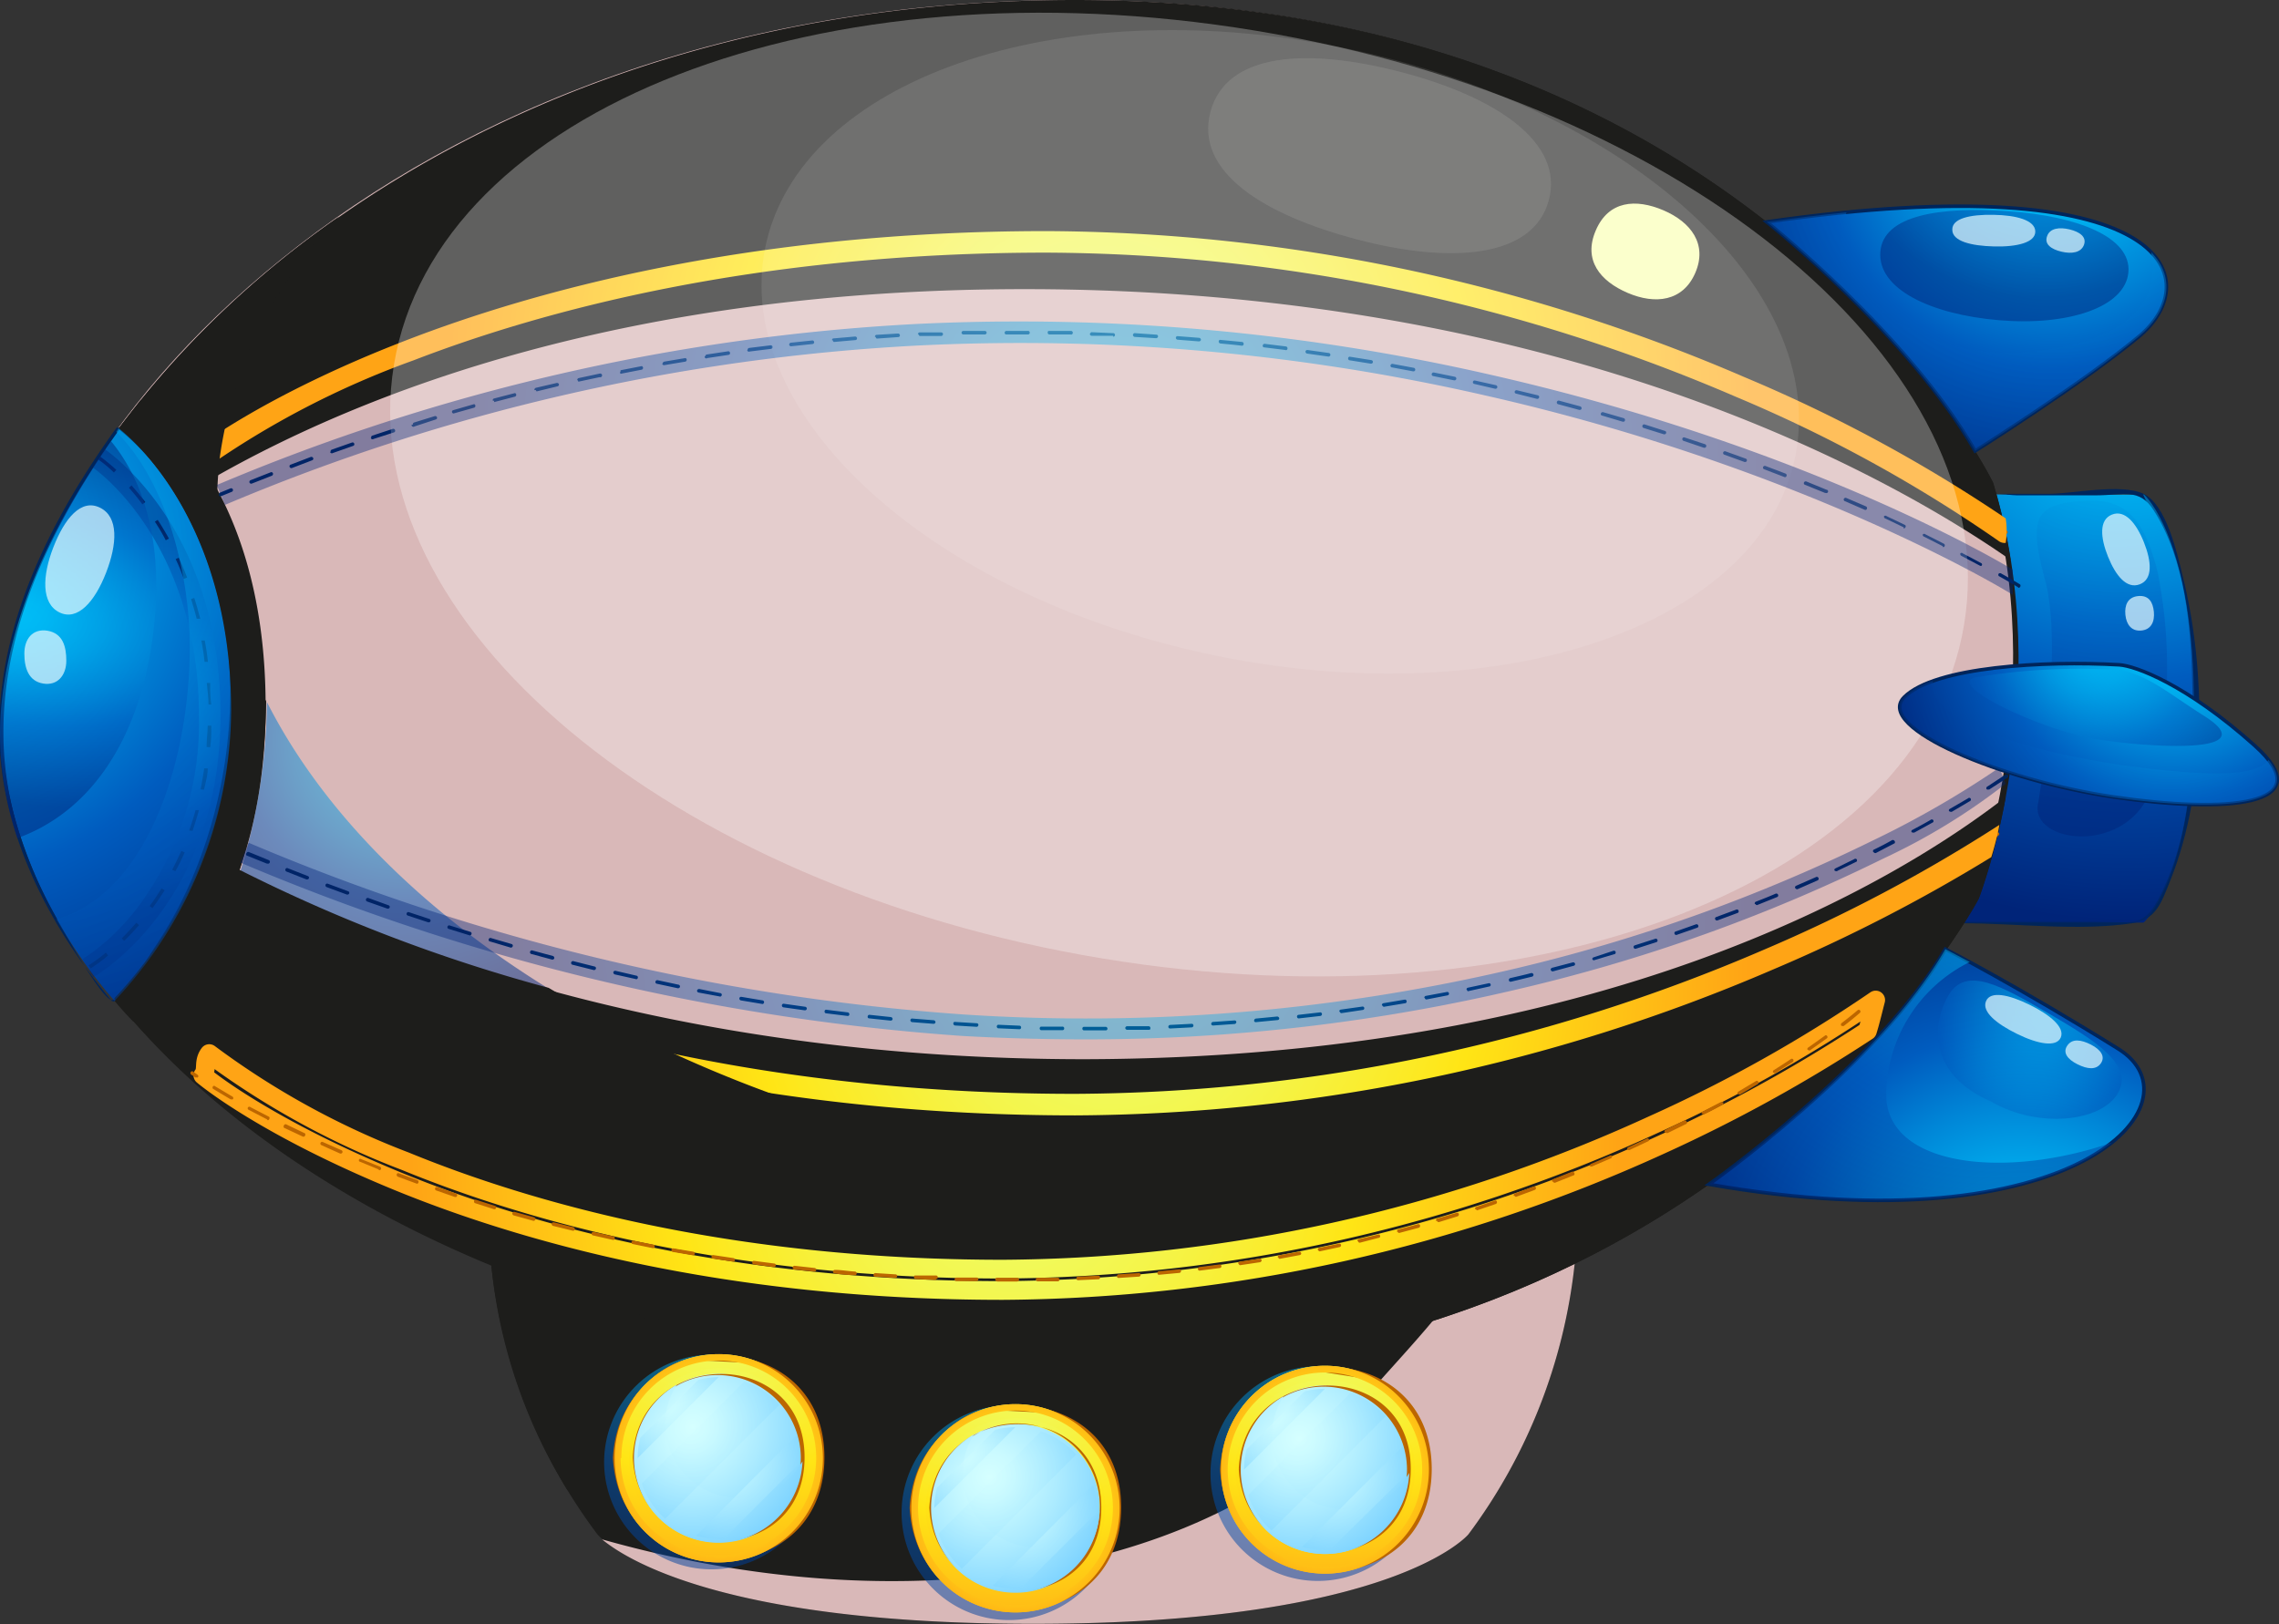 <svg xmlns="http://www.w3.org/2000/svg" xmlns:xlink="http://www.w3.org/1999/xlink" viewBox="0 0 121.66 86.72"><rect x="0" y="0" width="121.66" height="86.72" fill="#333333" stroke="none"/><defs><style>.cls-1{isolation:isolate;}.cls-2{fill:url(#radial-gradient);}.cls-3{fill:#00255b;}.cls-17,.cls-4,.cls-5,.cls-50,.cls-52,.cls-53,.cls-55,.cls-56,.cls-58,.cls-59{opacity:0.5;}.cls-4,.cls-40,.cls-41,.cls-42,.cls-47,.cls-48,.cls-52,.cls-55,.cls-58,.cls-60,.cls-8{mix-blend-mode:multiply;}.cls-17,.cls-43,.cls-5,.cls-50,.cls-53,.cls-56,.cls-59,.cls-6{mix-blend-mode:screen;}.cls-5{fill:url(#radial-gradient-3);}.cls-6{fill:#e9fbff;opacity:0.7;}.cls-7{fill:#1d1d1b;}.cls-9{fill:#d9b8b8;}.cls-10{fill:url(#radial-gradient-4);}.cls-11{fill:url(#radial-gradient-5);}.cls-12{fill:#bc6600;}.cls-13{fill:url(#radial-gradient-6);}.cls-14{fill:url(#radial-gradient-7);}.cls-15{fill:url(#radial-gradient-8);}.cls-16{fill:url(#radial-gradient-9);}.cls-18{fill:url(#radial-gradient-10);}.cls-19{fill:url(#radial-gradient-11);}.cls-20{fill:url(#radial-gradient-12);}.cls-21{fill:url(#radial-gradient-13);}.cls-22{fill:url(#radial-gradient-14);}.cls-23{fill:url(#radial-gradient-15);}.cls-24{fill:url(#radial-gradient-16);}.cls-25{fill:url(#radial-gradient-17);}.cls-26{fill:url(#radial-gradient-18);}.cls-27{fill:url(#radial-gradient-19);}.cls-28{fill:url(#radial-gradient-20);}.cls-29{fill:url(#radial-gradient-21);}.cls-30{fill:url(#radial-gradient-22);}.cls-31{fill:url(#radial-gradient-23);}.cls-32{fill:url(#radial-gradient-24);}.cls-33{fill:url(#radial-gradient-25);}.cls-34{fill:url(#radial-gradient-26);}.cls-35{fill:url(#radial-gradient-27);}.cls-36{fill:url(#radial-gradient-28);}.cls-37{fill:url(#radial-gradient-29);}.cls-38{fill:url(#radial-gradient-30);}.cls-39{fill:url(#radial-gradient-31);}.cls-40,.cls-47,.cls-48{opacity:0.4;}.cls-40{fill:url(#radial-gradient-33);}.cls-41{fill:url(#radial-gradient-34);}.cls-42{fill:url(#radial-gradient-35);}.cls-43{fill:#f9ffae;}.cls-44,.cls-46{fill:#fff;mix-blend-mode:overlay;}.cls-44{opacity:0.1;}.cls-45{fill:url(#radial-gradient-36);}.cls-46{opacity:0.3;}.cls-47{fill:url(#radial-gradient-37);}.cls-48{fill:url(#radial-gradient-38);}.cls-49{fill:url(#radial-gradient-39);}.cls-50{fill:url(#radial-gradient-40);}.cls-51,.cls-54,.cls-57{stroke:#00255b;stroke-miterlimit:10;stroke-width:0.19px;}.cls-51{fill:url(#radial-gradient-41);}.cls-52{fill:url(#radial-gradient-42);}.cls-53{fill:url(#radial-gradient-43);}.cls-54{fill:url(#radial-gradient-44);}.cls-55{fill:url(#radial-gradient-45);}.cls-56{fill:url(#radial-gradient-46);}.cls-57{fill:url(#radial-gradient-47);}.cls-58{fill:url(#radial-gradient-48);}.cls-59{fill:url(#radial-gradient-49);}.cls-60{fill:none;stroke-linecap:round;stroke-linejoin:round;stroke:url(#radial-gradient-50);}</style><radialGradient id="radial-gradient" cx="1465.92" cy="197.69" r="29.71" gradientTransform="matrix(-1, 0, 0, 1, 1912.42, 0)" gradientUnits="userSpaceOnUse"><stop offset="0" stop-color="#00cbff"/><stop offset="0.09" stop-color="#00c3fa"/><stop offset="0.23" stop-color="#00aced"/><stop offset="0.4" stop-color="#0086d7"/><stop offset="0.57" stop-color="#005cbf"/><stop offset="1" stop-color="#002479"/></radialGradient><radialGradient id="radial-gradient-3" cx="1464.2" cy="154.71" r="24.76" gradientTransform="matrix(-1, 0.03, 0.03, 0.92, 1905.17, 12.16)" xlink:href="#radial-gradient"/><radialGradient id="radial-gradient-4" cx="1509.03" cy="247.27" r="19.42" xlink:href="#radial-gradient"/><radialGradient id="radial-gradient-5" cx="1508.66" cy="247.36" r="18.83" gradientTransform="matrix(-1, 0, 0, 1, 1912.42, 0)" gradientUnits="userSpaceOnUse"><stop offset="0" stop-color="#edff6a"/><stop offset="0.11" stop-color="#effc62"/><stop offset="0.28" stop-color="#f4f54b"/><stop offset="0.49" stop-color="#fcea25"/><stop offset="0.57" stop-color="#ffe515"/><stop offset="1" stop-color="#ff9415"/></radialGradient><radialGradient id="radial-gradient-6" cx="1508.68" cy="248.65" r="16.23" gradientTransform="matrix(-1, 0, 0, 1, 1912.42, 0)" gradientUnits="userSpaceOnUse"><stop offset="0" stop-color="#edff6a"/><stop offset="0.11" stop-color="#effc62"/><stop offset="0.28" stop-color="#f4f54b"/><stop offset="0.49" stop-color="#fcea25"/><stop offset="0.57" stop-color="#ffe515"/><stop offset="1" stop-color="#ffa415"/></radialGradient><radialGradient id="radial-gradient-7" cx="1508.72" cy="256.62" r="6.54" xlink:href="#radial-gradient-6"/><radialGradient id="radial-gradient-8" cx="1510.2" cy="255.04" r="8.06" gradientTransform="matrix(-1, 0, 0, 1, 1912.42, 0)" gradientUnits="userSpaceOnUse"><stop offset="0" stop-color="#d5ffff"/><stop offset="0.17" stop-color="#cafaff"/><stop offset="0.46" stop-color="#acebff"/><stop offset="0.85" stop-color="#7dd3ff"/><stop offset="1" stop-color="#68c9ff"/></radialGradient><radialGradient id="radial-gradient-9" cx="1510.21" cy="255.44" r="7.64" xlink:href="#radial-gradient-8"/><radialGradient id="radial-gradient-10" cx="1508.12" cy="257.23" r="4.96" xlink:href="#radial-gradient-8"/><radialGradient id="radial-gradient-11" cx="1510.38" cy="254.92" r="6.57" xlink:href="#radial-gradient-8"/><radialGradient id="radial-gradient-12" cx="1511.64" cy="253.75" r="3.88" xlink:href="#radial-gradient-8"/><radialGradient id="radial-gradient-13" cx="1525.56" cy="249.31" r="19.43" xlink:href="#radial-gradient"/><radialGradient id="radial-gradient-14" cx="1525.18" cy="249.41" r="18.82" xlink:href="#radial-gradient-5"/><radialGradient id="radial-gradient-15" cx="1525.2" cy="250.7" r="16.23" xlink:href="#radial-gradient-6"/><radialGradient id="radial-gradient-16" cx="1525.25" cy="258.66" r="6.54" xlink:href="#radial-gradient-6"/><radialGradient id="radial-gradient-17" cx="1526.73" cy="257.09" r="8.06" xlink:href="#radial-gradient-8"/><radialGradient id="radial-gradient-18" cx="1526.73" cy="257.49" r="7.64" xlink:href="#radial-gradient-8"/><radialGradient id="radial-gradient-19" cx="1524.64" cy="259.28" r="4.96" xlink:href="#radial-gradient-8"/><radialGradient id="radial-gradient-20" cx="1526.9" cy="256.96" r="6.57" xlink:href="#radial-gradient-8"/><radialGradient id="radial-gradient-21" cx="1528.16" cy="255.8" r="3.88" xlink:href="#radial-gradient-8"/><radialGradient id="radial-gradient-22" cx="1541.4" cy="246.65" r="19.43" xlink:href="#radial-gradient"/><radialGradient id="radial-gradient-23" cx="1541.02" cy="246.74" r="18.82" xlink:href="#radial-gradient-5"/><radialGradient id="radial-gradient-24" cx="1541.04" cy="248.03" r="16.23" xlink:href="#radial-gradient-6"/><radialGradient id="radial-gradient-25" cx="1541.09" cy="255.99" r="6.54" xlink:href="#radial-gradient-6"/><radialGradient id="radial-gradient-26" cx="1542.57" cy="254.42" r="8.06" xlink:href="#radial-gradient-8"/><radialGradient id="radial-gradient-27" cx="1542.57" cy="254.82" r="7.64" xlink:href="#radial-gradient-8"/><radialGradient id="radial-gradient-28" cx="1540.48" cy="256.61" r="4.96" xlink:href="#radial-gradient-8"/><radialGradient id="radial-gradient-29" cx="1542.74" cy="254.3" r="6.57" xlink:href="#radial-gradient-8"/><radialGradient id="radial-gradient-30" cx="1544.01" cy="253.13" r="3.88" xlink:href="#radial-gradient-8"/><radialGradient id="radial-gradient-31" cx="1583.59" cy="207.84" r="30.51" xlink:href="#radial-gradient"/><radialGradient id="radial-gradient-33" cx="1571.46" cy="216.3" r="10.31" xlink:href="#radial-gradient"/><radialGradient id="radial-gradient-34" cx="1520.84" cy="198.89" r="34.73" xlink:href="#radial-gradient-6"/><radialGradient id="radial-gradient-35" cx="1520.1" cy="123.87" r="33.9" gradientTransform="translate(1912.42 353.94) rotate(180)" xlink:href="#radial-gradient-6"/><radialGradient id="radial-gradient-36" cx="1558.09" cy="217.8" r="15.05" xlink:href="#radial-gradient"/><radialGradient id="radial-gradient-37" cx="1520.05" cy="202.68" r="34.3" xlink:href="#radial-gradient"/><radialGradient id="radial-gradient-38" cx="1519.59" cy="226.46" r="33.71" xlink:href="#radial-gradient"/><radialGradient id="radial-gradient-39" cx="1579.68" cy="207.84" r="30.32" xlink:href="#radial-gradient"/><radialGradient id="radial-gradient-40" cx="749.48" cy="732.08" r="9.99" gradientTransform="matrix(-0.39, -1.03, -2.03, -0.04, 2112.05, 1012.37)" xlink:href="#radial-gradient"/><radialGradient id="radial-gradient-41" cx="1463.7" cy="211.38" r="16.68" xlink:href="#radial-gradient"/><radialGradient id="radial-gradient-42" cx="1463.71" cy="212.59" r="16.06" xlink:href="#radial-gradient"/><radialGradient id="radial-gradient-43" cx="1468.29" cy="212.78" r="10.42" xlink:href="#radial-gradient"/><radialGradient id="radial-gradient-44" cx="1469.95" cy="185.27" r="21.87" xlink:href="#radial-gradient"/><radialGradient id="radial-gradient-45" cx="1469.95" cy="185.69" r="21.57" xlink:href="#radial-gradient"/><radialGradient id="radial-gradient-46" cx="1537.73" cy="182.46" r="12.77" gradientTransform="matrix(-0.95, 0, 0, 1, 1902.58, -1.07)" xlink:href="#radial-gradient"/><radialGradient id="radial-gradient-47" cx="1471.69" cy="467" r="23.07" gradientTransform="translate(1912.42 713.42) rotate(180)" xlink:href="#radial-gradient"/><radialGradient id="radial-gradient-48" cx="1472.91" cy="224.82" r="22.28" xlink:href="#radial-gradient"/><radialGradient id="radial-gradient-49" cx="1446.57" cy="709.93" r="10.24" gradientTransform="matrix(-0.87, -0.39, -0.53, 1.07, 2077.13, 36.35)" xlink:href="#radial-gradient"/><radialGradient id="radial-gradient-50" cx="358.17" cy="239.39" r="34.3" gradientTransform="translate(50.36) scale(0.94 1)" xlink:href="#radial-gradient-6"/></defs><title>dirijabl 4erniy</title><g class="cls-1"><g id="Слой_1" data-name="Слой 1"><path class="cls-2" d="M437.61,227.49h9.7s2.71-2.4,2.71-11.43-2.71-11.42-2.71-11.42h-9.7Z" transform="translate(-332.87 -178.23)"/><path class="cls-3" d="M437.59,227.53c2.93,0,6.21.43,9.1,0,1.28-.2,1.55-1.06,2.07-2.37,1.94-4.89,1.87-11.22.61-16.25-.27-1.11-.86-3.74-2.07-4.31s-3.79,0-5.06,0h-4.61s-.11,0-.11.05V227.5c0,.05.19,0,.19,0V207.75c0-.7-.17-2.9.08-3.07.42-.3,2.27,0,2.75,0h4.23c1.46,0,2.3-.41,3.07.8,1.68,2.63,2,6.23,2.06,9.25.12,3.67,0,7.86-1.67,11.23-.92,1.86-1.36,1.49-3.41,1.49h-7.19C437.55,227.45,437.46,227.53,437.59,227.53Z" transform="translate(-332.87 -178.23)"/><g class="cls-4"><path class="cls-2" d="M440,204.64c2.61,6.75.6,15.81.23,18.44-.4,2.87,6.56,3.63,7.79-.34,2.88-9.3.25-16.06-.74-18.1h.05S450,207,450,216.06s-2.71,11.43-2.71,11.43h-9.7V204.64Z" transform="translate(-332.87 -178.23)"/></g><path class="cls-5" d="M448.05,208.78c-.86-3.51-2.21-4-4.38-3.77s-2.49,1-1.63,4.18,0,9.78-.38,12,5.42,2.8,6.25-1.55A25.9,25.9,0,0,0,448.05,208.78Z" transform="translate(-332.87 -178.23)"/><path class="cls-6" d="M445.61,205.71c-.69.27-.62,1.22-.21,2.24s1,1.75,1.7,1.48.63-1.21.22-2.24S446.3,205.43,445.61,205.71Z" transform="translate(-332.87 -178.23)"/><path class="cls-6" d="M447,210.06c-.55.06-.72.49-.67,1s.32.89.85.84.72-.48.67-1S447.58,210,447,210.06Z" transform="translate(-332.87 -178.23)"/><path class="cls-7" d="M364.76,260.16s3.93,4.78,23.25,4.78,23.25-4.78,23.25-4.78a29.38,29.38,0,0,0,5.67-14.44c.59-5.5-58.27-5.81-57.84,0A29,29,0,0,0,364.76,260.16Z" transform="translate(-332.87 -178.23)"/><g class="cls-8"><path class="cls-9" d="M411.38,243.1c3.52.67,5.66,1.54,5.55,2.62a29.38,29.38,0,0,1-5.67,14.44s-3.93,4.78-23.25,4.78c-16.5,0-21.77-3.49-23-4.51,18.71,5.28,34.32.5,40.46-7.22C407.93,250.17,413.68,244.91,411.38,243.1Z" transform="translate(-332.87 -178.23)"/></g><path class="cls-7" d="M363.16,257.8a28,28,0,0,1-4.07-12.08c-.29-4,27.67-5.11,44.82-3.59C397.54,249.83,385.08,259.44,363.16,257.8Z" transform="translate(-332.87 -178.23)"/><g class="cls-4"><path class="cls-10" d="M397.49,256.92a5.73,5.73,0,1,0,5.73-5.73A5.73,5.73,0,0,0,397.49,256.92Z" transform="translate(-332.87 -178.23)"/></g><path class="cls-11" d="M398.05,256.71a5.55,5.55,0,1,0,5.55-5.55A5.55,5.55,0,0,0,398.05,256.71Z" transform="translate(-332.87 -178.23)"/><path class="cls-12" d="M398,256.7c.39,7.17,11.27,7.35,11.3,0s-10.91-7.23-11.3,0c0,.05.19.08.19,0a5.69,5.69,0,0,1,3.25-5l1.08-.36,3.86.61a4.78,4.78,0,0,1,1.64,1.52,5.48,5.48,0,0,1,1.09,3.25,5.61,5.61,0,0,1-3,4.91,6.89,6.89,0,0,1-5.2-.12,4.81,4.81,0,0,1-1.31-1.07,5.81,5.81,0,0,1-1.42-3.7C398.14,256.66,398,256.65,398,256.7Z" transform="translate(-332.87 -178.23)"/><g class="cls-8"><path class="cls-13" d="M398.82,256.71a4.79,4.79,0,1,0,4.78-4.79A4.79,4.79,0,0,0,398.82,256.71Z" transform="translate(-332.87 -178.23)"/></g><g class="cls-8"><path class="cls-14" d="M398.05,256.71a5.55,5.55,0,1,0,5.55-5.55A5.55,5.55,0,0,0,398.05,256.71Zm.36,0a5.19,5.19,0,1,1,5.19,5.19A5.19,5.19,0,0,1,398.41,256.71Z" transform="translate(-332.87 -178.23)"/></g><path class="cls-15" d="M399.1,256.71a4.5,4.5,0,1,0,4.5-4.5A4.49,4.49,0,0,0,399.1,256.71Z" transform="translate(-332.87 -178.23)"/><path class="cls-12" d="M399,256.69c.31,5.8,9.15,6,9.18,0s-8.86-5.92-9.18-.05c0,.06.17.1.17.06a4.63,4.63,0,0,1,2.23-3.88,4.45,4.45,0,0,1,6.58,3.83,4.39,4.39,0,0,1-2.62,4.06,4.46,4.46,0,0,1-6.19-4C399.18,256.68,399,256.64,399,256.69Z" transform="translate(-332.87 -178.23)"/><g class="cls-8"><path class="cls-16" d="M401.39,252.79a3.93,3.93,0,1,0,6.71,4.09,4.5,4.5,0,1,1-6.71-4.09Z" transform="translate(-332.87 -178.23)"/></g><g class="cls-17"><path class="cls-18" d="M407.92,256.71V257L403.86,261h-.26a4.49,4.49,0,0,1-1.22-.17l5.37-5.37A4.49,4.49,0,0,1,407.92,256.71Z" transform="translate(-332.87 -178.23)"/></g><g class="cls-17"><path class="cls-19" d="M406.84,253.86l-6.09,6.1a4.27,4.27,0,0,1-1.25-1.89l5.46-5.46A4.24,4.24,0,0,1,406.84,253.86Z" transform="translate(-332.87 -178.23)"/></g><g class="cls-17"><path class="cls-20" d="M399.28,256.71a4.4,4.4,0,0,1,.14-1.09l3.09-3.09a4.34,4.34,0,0,1,1.09-.14h0l-4.34,4.34Z" transform="translate(-332.87 -178.23)"/></g><g class="cls-4"><path class="cls-21" d="M381,259a5.73,5.73,0,1,0,5.73-5.72A5.73,5.73,0,0,0,381,259Z" transform="translate(-332.87 -178.23)"/></g><path class="cls-22" d="M381.52,258.76a5.56,5.56,0,1,0,5.55-5.55A5.56,5.56,0,0,0,381.52,258.76Z" transform="translate(-332.87 -178.23)"/><path class="cls-12" d="M381.43,258.75c.38,7.2,11.26,7.32,11.29,0s-10.91-7.21-11.29,0c0,.06.19.07.19,0,.12-2.21,1.43-4.67,3.77-5.25l3.91.2,1,.57a5.57,5.57,0,0,1,1.35,1.43,5.72,5.72,0,0,1,.91,3,5.52,5.52,0,0,1-3.25,5c-4,1.78-7.46-1.28-7.66-5C381.62,258.71,381.42,258.7,381.43,258.75Z" transform="translate(-332.87 -178.23)"/><g class="cls-8"><path class="cls-23" d="M382.29,258.76a4.79,4.79,0,1,0,4.78-4.79A4.79,4.79,0,0,0,382.29,258.76Z" transform="translate(-332.87 -178.23)"/></g><g class="cls-8"><path class="cls-24" d="M381.52,258.76a5.56,5.56,0,1,0,5.55-5.55A5.56,5.56,0,0,0,381.52,258.76Zm.36,0a5.2,5.2,0,1,1,5.19,5.19A5.19,5.19,0,0,1,381.88,258.76Z" transform="translate(-332.87 -178.23)"/></g><path class="cls-25" d="M382.57,258.76a4.51,4.51,0,1,0,4.5-4.5A4.5,4.5,0,0,0,382.57,258.76Z" transform="translate(-332.87 -178.23)"/><path class="cls-12" d="M382.48,258.74c.32,5.81,9.18,6,9.18,0s-8.86-5.9-9.18,0c0,.05.18.08.18,0a4.59,4.59,0,0,1,2.63-4.09,4.43,4.43,0,0,1,4,7.9c-3,1.76-6.43-.61-6.6-3.81C382.66,258.72,382.48,258.7,382.48,258.74Z" transform="translate(-332.87 -178.23)"/><g class="cls-8"><path class="cls-26" d="M384.86,254.84a3.89,3.89,0,0,0-.6,2.08,3.93,3.93,0,0,0,7.31,2,4.5,4.5,0,1,1-6.71-4.09Z" transform="translate(-332.87 -178.23)"/></g><g class="cls-17"><path class="cls-27" d="M391.4,258.76c0,.09,0,.17,0,.26l-4.06,4.05h-.26a4.37,4.37,0,0,1-1.21-.17l5.36-5.37A4.09,4.09,0,0,1,391.4,258.76Z" transform="translate(-332.87 -178.23)"/></g><g class="cls-17"><path class="cls-28" d="M390.32,255.9l-6.1,6.1a4.33,4.33,0,0,1-1.25-1.88l5.47-5.46A4.37,4.37,0,0,1,390.32,255.9Z" transform="translate(-332.87 -178.23)"/></g><g class="cls-17"><path class="cls-29" d="M382.75,258.76a4.34,4.34,0,0,1,.14-1.09l3.1-3.09a4.32,4.32,0,0,1,1.08-.14h0l-4.34,4.33Z" transform="translate(-332.87 -178.23)"/></g><g class="cls-4"><path class="cls-30" d="M365.12,256.3a5.73,5.73,0,1,0,5.73-5.73A5.74,5.74,0,0,0,365.12,256.3Z" transform="translate(-332.87 -178.23)"/></g><path class="cls-31" d="M365.68,256.09a5.56,5.56,0,1,0,5.55-5.55A5.55,5.55,0,0,0,365.68,256.09Z" transform="translate(-332.87 -178.23)"/><path class="cls-12" d="M365.59,256.08c.38,7.2,11.26,7.32,11.29,0s-10.91-7.2-11.29,0c0,.06.19.07.19,0,.12-2.21,1.43-4.67,3.76-5.25l3.92.21,1,.56a5.57,5.57,0,0,1,1.35,1.43,5.72,5.72,0,0,1,.91,3,5.52,5.52,0,0,1-3.25,5c-4,1.78-7.46-1.28-7.66-5C365.78,256,365.58,256,365.59,256.08Z" transform="translate(-332.87 -178.23)"/><g class="cls-8"><path class="cls-32" d="M366.45,256.09a4.79,4.79,0,1,0,4.78-4.79A4.79,4.79,0,0,0,366.45,256.09Z" transform="translate(-332.87 -178.23)"/></g><g class="cls-8"><path class="cls-33" d="M365.68,256.09a5.56,5.56,0,1,0,5.55-5.55A5.55,5.55,0,0,0,365.68,256.09Zm.36,0a5.2,5.2,0,1,1,5.19,5.19A5.19,5.19,0,0,1,366,256.09Z" transform="translate(-332.87 -178.23)"/></g><path class="cls-34" d="M366.73,256.09a4.51,4.51,0,1,0,4.5-4.5A4.5,4.5,0,0,0,366.73,256.09Z" transform="translate(-332.87 -178.23)"/><path class="cls-12" d="M366.65,256.07c.31,5.81,9.15,6,9.17,0s-8.86-5.91-9.17-.05c0,.06.17.1.17.06a4.6,4.6,0,0,1,2.22-3.88,4.45,4.45,0,0,1,6.58,3.83,4.4,4.4,0,0,1-2.61,4.06,4.46,4.46,0,0,1-6.19-4C366.82,256.06,366.64,256,366.65,256.07Z" transform="translate(-332.87 -178.23)"/><g class="cls-8"><path class="cls-35" d="M369,252.17a3.93,3.93,0,1,0,6.71,4.09,4.5,4.5,0,1,1-6.71-4.09Z" transform="translate(-332.87 -178.23)"/></g><g class="cls-17"><path class="cls-36" d="M375.56,256.09c0,.09,0,.17,0,.26l-4.06,4.06h-.26a4.37,4.37,0,0,1-1.21-.17l5.36-5.37A4.14,4.14,0,0,1,375.56,256.09Z" transform="translate(-332.87 -178.23)"/></g><g class="cls-17"><path class="cls-37" d="M374.48,253.24l-6.1,6.09a4.33,4.33,0,0,1-1.25-1.88L372.6,252A4.3,4.3,0,0,1,374.48,253.24Z" transform="translate(-332.87 -178.23)"/></g><g class="cls-17"><path class="cls-38" d="M366.91,256.09a4.4,4.4,0,0,1,.14-1.09l3.1-3.09a4.26,4.26,0,0,1,1.08-.14h0l-4.34,4.34Z" transform="translate(-332.87 -178.23)"/></g><path class="cls-7" d="M439.27,204s-12.51-25.77-49-25.77-57.3,24-57.3,39.05,22.51,34.33,57.35,34.33,48.19-25.4,48.19-25.4S442.72,215.36,439.27,204Z" transform="translate(-332.87 -178.23)"/><g class="cls-8"><path class="cls-9" d="M439,203.89s-12.47-25.66-48.87-25.66S333,202.11,333,217.11s22.45,34.17,57.2,34.17,48-25.28,48-25.28S442.42,215.2,439,203.89Z" transform="translate(-332.87 -178.23)"/></g><path class="cls-7" d="M439.94,220.79a33.07,33.07,0,0,1-1.44,5.42s-13.35,25.4-48.19,25.4c-23,0-40.95-8.17-50.3-18.82a16.45,16.45,0,0,0,5.69-8c9,4.6,24.08,10,45.07,10C418.44,234.73,434,225.4,439.94,220.79Z" transform="translate(-332.87 -178.23)"/><path class="cls-7" d="M344.17,203.8a12.38,12.38,0,0,0-3.76-4.23c9.06-11.22,26.14-21.34,49.85-21.34,36.5,0,49,25.77,49,25.77a30.22,30.22,0,0,1,.94,4.13c-6.29-4.39-23.88-14.46-52.63-14.46C366.35,193.67,352.27,199.16,344.17,203.8Z" transform="translate(-332.87 -178.23)"/><path class="cls-39" d="M339.23,201.1c.91.73,6,5.19,6,15.08a22.8,22.8,0,0,1-6.23,15.5c-3.72-4.24-6-9.71-6-14.4C333,212.44,335.11,206.69,339.23,201.1Z" transform="translate(-332.87 -178.23)"/><path class="cls-3" d="M339.16,201.11c8,6.44,7.3,19.83,2,27.65-.23.35-1.69,2.83-2.3,2.87s-3.23-4.84-3.37-5.12a23.37,23.37,0,0,1-1.89-4.84c-1.9-7.37,1.42-14.63,5.66-20.53,0,0-.14-.11-.17-.07-3.31,4.6-6.15,10-6.26,15.85-.1,5.46,2.56,10.67,6,14.75,0,0,.13.08.17,0,7.69-7.42,9.08-23.47.23-30.61C339.26,201.07,339.08,201.05,339.16,201.11Z" transform="translate(-332.87 -178.23)"/><g class="cls-4"><path class="cls-39" d="M339.23,201.1c.91.73,6,5.19,6,15.08a22.8,22.8,0,0,1-6.23,15.5c-3.72-4.24-6-9.71-6-14.4C333,212.44,335.11,206.69,339.23,201.1Z" transform="translate(-332.87 -178.23)"/></g><path class="cls-7" d="M345.21,216.18c0-9.89-5.07-14.35-6-15.08.38-.51.77-1,1.18-1.53.09.06,6.66,4.05,6.66,16.38s-7,16.8-7.06,16.84c-.35-.36-.69-.73-1-1.11A22.8,22.8,0,0,0,345.21,216.18Z" transform="translate(-332.87 -178.23)"/><path class="cls-12" d="M439.88,206.72s-.33-.25-.94-.66a.11.11,0,0,1,0-.14.09.09,0,0,1,.13,0c.62.42.95.66.95.66a.11.11,0,0,1,0,.14.12.12,0,0,1-.08,0Zm-1.9-1.3-1-.61a.1.1,0,0,1,0-.13.09.09,0,0,1,.13,0l1,.61a.11.11,0,0,1,0,.13.11.11,0,0,1-.09.05Zm-2-1.21-1-.58a.1.1,0,0,1,0-.13.1.1,0,0,1,.13,0l1,.59a.09.09,0,0,1,0,.13.09.09,0,0,1-.08,0Zm-2-1.15-1-.55a.09.09,0,0,1,0-.13.09.09,0,0,1,.13,0l1,.55a.1.1,0,0,1,0,.13.08.08,0,0,1-.08,0Zm-90.57-.2s0,0-.05-.07a.1.1,0,0,1,0-.09s.16-.13.43-.32a.09.09,0,0,1,.13,0,.08.08,0,0,1,0,.13l-.42.31-.07,0ZM432,202l-1-.53a.1.1,0,0,1,.09-.17l1,.53a.1.1,0,0,1,0,.18Zm-87.2-.1a.09.09,0,0,1,0-.13c.31-.2.64-.41,1-.61a.1.1,0,0,1,.13,0,.1.1,0,0,1,0,.13c-.34.2-.67.41-1,.61h-.05A.09.09,0,0,1,344.82,201.87Zm85.15-.94-1-.5a.09.09,0,0,1,0-.13.08.08,0,0,1,.12,0c.36.16.7.33,1,.5a.08.08,0,0,1,0,.12.08.08,0,0,1-.08.06Zm-83.19-.25a.1.1,0,0,1,0-.13l1-.56a.1.1,0,1,1,.09.17l-1,.55-.05,0A.12.12,0,0,1,346.78,200.68Zm81.12-.74-1-.47a.1.1,0,0,1-.05-.13.09.09,0,0,1,.12-.05l1.05.48a.09.09,0,0,1,0,.12.1.1,0,0,1-.09.06Zm-79.09-.35a.09.09,0,0,1,0-.13l1-.51a.09.09,0,0,1,.13,0,.11.11,0,0,1,0,.13c-.36.17-.71.34-1,.51h-.05A.09.09,0,0,1,348.81,199.59Zm77-.59-1.06-.44a.1.1,0,0,1-.05-.13.09.09,0,0,1,.12-.05l1.06.45a.09.09,0,0,1,.05.12.09.09,0,0,1-.09.06Zm-74.94-.42a.09.09,0,0,1,.05-.12L352,198a.11.11,0,0,1,.13.05.1.1,0,0,1-.05.13l-1.05.47h0A.11.11,0,0,1,350.87,198.58Zm72.82-.46-1.07-.42a.1.1,0,0,1-.05-.13.09.09,0,0,1,.12,0l1.07.42a.1.1,0,0,1,.05.13.1.1,0,0,1-.09.06ZM353,197.66a.1.1,0,0,1,0-.13l1.06-.43a.1.1,0,1,1,.08.18l-1.07.43h0A.1.1,0,0,1,353,197.66Zm68.57-.37-1.08-.4a.1.1,0,0,1-.06-.12.1.1,0,0,1,.13-.06l1.08.4a.09.09,0,0,1,0,.18Zm-66.44-.49a.1.1,0,0,1,.06-.12l1.08-.4a.09.09,0,1,1,.06.18l-1.08.4h0A.11.11,0,0,1,355.11,196.8Zm64.28-.3-1.08-.37a.09.09,0,0,1-.06-.12.09.09,0,0,1,.12-.06l1.08.37a.09.09,0,0,1,.06.12.1.1,0,0,1-.09.07ZM357.27,196a.09.09,0,0,1,.06-.12l1.09-.37a.11.11,0,0,1,.12.07.09.09,0,0,1-.06.12l-1.09.36h0A.1.1,0,0,1,357.27,196Zm60-.25-1.1-.34a.09.09,0,0,1-.06-.12.1.1,0,0,1,.12-.07l1.09.35a.1.1,0,0,1,0,.19Zm-57.77-.47a.09.09,0,0,1,.07-.11l1.1-.34a.09.09,0,0,1,.11.07.09.09,0,0,1-.06.12l-1.1.33h0A.1.1,0,0,1,359.45,195.3Zm55.57-.21-1.1-.32a.09.09,0,0,1-.07-.11.11.11,0,0,1,.12-.07l1.11.32a.09.09,0,0,1,.06.12.1.1,0,0,1-.09.07Zm-53.36-.44a.09.09,0,0,1,.06-.12l1.11-.3a.1.1,0,1,1,.05.19l-1.11.3h0A.1.1,0,0,1,361.66,194.65Zm51.15-.18-1.11-.3a.08.08,0,0,1-.06-.11.09.09,0,0,1,.11-.07l1.11.29a.1.1,0,0,1,.07.12.1.1,0,0,1-.09.07Zm-48.93-.41a.09.09,0,0,1,.06-.12l1.12-.27a.1.1,0,1,1,.05.19l-1.12.27h0A.1.1,0,0,1,363.88,194.06Zm46.71-.16-1.12-.27a.1.1,0,0,1-.07-.12.11.11,0,0,1,.12-.07l1.12.27a.1.1,0,0,1,.07.12.11.11,0,0,1-.1.07Zm-44.48-.37a.11.11,0,0,1,.07-.12l1.13-.24a.1.1,0,0,1,0,.19l-1.13.24h0A.1.1,0,0,1,366.11,193.53Zm42.25-.15-1.13-.24a.1.1,0,0,1,0-.19l1.13.24a.09.09,0,0,1,.07.11.09.09,0,0,1-.09.08Zm-40-.32a.1.1,0,0,1,.07-.12l1.13-.21a.11.11,0,0,1,.12.08.11.11,0,0,1-.08.11l-1.13.21h0A.1.1,0,0,1,368.36,193.06Zm37.75-.15L405,192.7a.1.1,0,0,1-.08-.11.11.11,0,0,1,.11-.08l1.13.22a.09.09,0,0,1,.08.11.11.11,0,0,1-.09.08Zm-35.49-.27a.09.09,0,0,1,.07-.11l1.14-.19a.1.1,0,0,1,0,.19l-1.13.19h0A.1.1,0,0,1,370.62,192.64Zm33.23-.13-1.13-.19c-.06,0-.09,0-.08-.11a.1.1,0,0,1,.11-.08l1.13.19a.1.1,0,0,1,.08.11.11.11,0,0,1-.09.08Zm-31-.24a.09.09,0,0,1,.09-.1l1.13-.16a.09.09,0,0,1,.11.08.1.1,0,0,1-.08.11l-1.14.16h0A.11.11,0,0,1,372.88,192.27Zm28.7-.12-1.14-.15a.1.1,0,1,1,0-.19l1.14.15a.1.1,0,0,1,.08.11.1.1,0,0,1-.1.08ZM375.16,192a.09.09,0,0,1,.08-.11l1.15-.14a.1.1,0,0,1,.1.09.08.08,0,0,1-.08.1l-1.14.14h0A.11.11,0,0,1,375.16,192Zm24.15-.11-1.14-.13a.09.09,0,0,1-.09-.1.1.1,0,0,1,.11-.09l1.14.13a.09.09,0,0,1,.08.1.1.1,0,0,1-.09.09Zm-21.87-.15a.11.11,0,0,1,.09-.11l1.14-.11a.11.11,0,0,1,.11.09.1.1,0,0,1-.09.1l-1.14.11h0A.1.1,0,0,1,377.44,191.71Zm19.58-.09-1.14-.1a.1.1,0,0,1-.09-.1.11.11,0,0,1,.1-.09l1.15.1a.1.1,0,1,1,0,.19Zm-17.29-.12a.1.1,0,0,1,.09-.1l1.14-.09a.11.11,0,0,1,.11.09.1.1,0,0,1-.09.1l-1.15.09h0A.1.1,0,0,1,379.73,191.5Zm15-.06-1.15-.07a.1.1,0,0,1,0-.19l1.15.07a.1.1,0,0,1,.09.1.11.11,0,0,1-.1.09Zm-12.72-.1a.1.1,0,0,1,.09-.1l1.15-.06a.1.1,0,1,1,0,.19l-1.15.06h0A.11.11,0,0,1,382,191.34Zm2.3-.11a.09.09,0,0,1,.09-.1l1.15,0h0a.09.09,0,0,1,.09.1c0,.05,0,.09-.09.1l-1.14,0h0A.09.09,0,0,1,384.32,191.23Zm8.12.09-1.14,0a.1.1,0,0,1-.1-.1.12.12,0,0,1,.1-.09l1.15,0a.08.08,0,0,1,.09.1.09.09,0,0,1-.09.09Zm-5.83-.15a.09.09,0,0,1,.1-.1l1.15,0h0a.1.1,0,0,1,0,.2h-1.15A.1.1,0,0,1,386.61,191.17Zm3.54.08H389a.09.09,0,0,1-.1-.09.09.09,0,0,1,.1-.1h1.14a.1.1,0,0,1,.1.1.09.09,0,0,1-.1.09Z" transform="translate(-332.87 -178.23)"/><path class="cls-12" d="M390.75,237.18a.1.1,0,0,1,0-.19h1.14a.1.1,0,1,1,0,.2h-1.15Zm2.21-.1a.11.11,0,0,1,.09-.1l1.15,0a.11.11,0,0,1,.1.1.09.09,0,0,1-.1.09l-1.15,0h0A.1.1,0,0,1,393,237.08Zm-3.35.09-1.15,0a.09.09,0,0,1-.1-.1.1.1,0,0,1,.1-.09h0l1.15,0a.09.09,0,0,1,.09.09.09.09,0,0,1-.09.1Zm5.64-.14a.09.09,0,0,1,.09-.1l1.15-.05a.08.08,0,0,1,.1.09.11.11,0,0,1-.09.1l-1.15.05h0A.11.11,0,0,1,395.25,237Zm-7.94.08-1.15-.05a.1.1,0,0,1-.09-.1.09.09,0,0,1,.1-.09l1.14,0a.09.09,0,0,1,.1.09.11.11,0,0,1-.1.1Zm10.24-.2a.09.09,0,0,1,.09-.1l1.14-.08a.09.09,0,0,1,.1.09.08.08,0,0,1-.08.1l-1.15.08h0A.09.09,0,0,1,397.55,236.91ZM385,237l-1.15-.07a.1.1,0,0,1-.09-.1.12.12,0,0,1,.11-.09l1.14.07a.1.1,0,0,1,.09.1.09.09,0,0,1-.1.09Zm-2.29-.15-1.15-.09a.1.1,0,0,1-.09-.1.12.12,0,0,1,.11-.09l1.14.09a.11.11,0,0,1,.09.1.09.09,0,0,1-.1.09Zm17.12-.1a.09.09,0,0,1,.09-.11l1.14-.11a.1.1,0,0,1,0,.2l-1.15.1h0A.09.09,0,0,1,399.84,236.75Zm-19.41-.09-1.15-.12a.08.08,0,0,1-.08-.1.1.1,0,0,1,.1-.09l1.15.12a.08.08,0,0,1,.08.1.1.1,0,0,1-.1.09Zm21.69-.14a.12.12,0,0,1,.09-.11l1.14-.13a.08.08,0,0,1,.1.08.09.09,0,0,1-.08.11l-1.14.14h0A.11.11,0,0,1,402.12,236.52Zm-24-.1-1.14-.14a.1.1,0,0,1-.08-.11.08.08,0,0,1,.1-.08l1.14.14a.1.1,0,0,1,.09.1.11.11,0,0,1-.1.09Zm26.26-.18a.11.11,0,0,1,.09-.11l1.13-.16a.09.09,0,0,1,.11.08.1.1,0,0,1-.08.11l-1.14.16h0A.1.1,0,0,1,404.4,236.24Zm-28.54-.11-1.14-.16a.1.1,0,0,1,0-.19l1.13.16a.1.1,0,1,1,0,.19Zm30.82-.23a.09.09,0,0,1,.07-.11l1.13-.2a.1.1,0,0,1,.12.08.1.1,0,0,1-.08.11l-1.14.2h0A.09.09,0,0,1,406.68,235.9Zm-33.1-.11-1.13-.18a.1.1,0,0,1-.08-.12.09.09,0,0,1,.11-.07l1.14.18a.09.09,0,0,1,.07.11.08.08,0,0,1-.09.08Zm35.36-.29a.09.09,0,0,1,.07-.11l1.13-.22a.09.09,0,0,1,.11.07.09.09,0,0,1-.07.11l-1.13.23h0A.11.11,0,0,1,408.94,235.5Zm-37.62-.09-1.13-.22a.1.1,0,0,1-.08-.11.11.11,0,0,1,.11-.08l1.13.22a.1.1,0,0,1,.08.11.11.11,0,0,1-.09.08Zm39.87-.37a.09.09,0,0,1,.07-.11l1.12-.25a.11.11,0,0,1,.12.07.1.1,0,0,1-.08.11l-1.12.25h0A.09.09,0,0,1,411.19,235ZM369.06,235l-1.12-.24a.1.1,0,0,1-.08-.11.1.1,0,0,1,.12-.08l1.12.24a.09.09,0,0,1,.07.11.09.09,0,0,1-.09.08Zm44.37-.44a.09.09,0,0,1,.07-.12l1.11-.28a.1.1,0,0,1,.12.07.09.09,0,0,1-.07.11l-1.12.29h0A.1.1,0,0,1,413.43,234.53Zm-46.62-.05-1.11-.27a.09.09,0,0,1-.08-.11.11.11,0,0,1,.12-.07l1.12.26a.1.1,0,0,1,.07.12.1.1,0,0,1-.09.07Zm48.84-.53a.11.11,0,0,1,.07-.12l1.1-.31a.1.1,0,0,1,.12.07.09.09,0,0,1-.07.12l-1.1.31h0A.1.1,0,0,1,415.65,234Zm-51.07,0-1.11-.3a.09.09,0,0,1-.07-.11.1.1,0,0,1,.12-.07l1.11.29a.1.1,0,0,1,.07.12.1.1,0,0,1-.1.07Zm53.28-.63a.08.08,0,0,1,.06-.11l1.1-.35a.11.11,0,0,1,.12.07.1.1,0,0,1-.06.12l-1.1.34h0A.09.09,0,0,1,417.86,233.31Zm-55.5,0-1.11-.32a.1.1,0,0,1-.06-.12.09.09,0,0,1,.12-.06l1.1.31a.11.11,0,0,1,.07.12.09.09,0,0,1-.1.07Zm-2.21-.65-1.09-.35a.09.09,0,0,1-.06-.12.1.1,0,0,1,.12-.07l1.09.35a.09.09,0,0,1,.06.12.1.1,0,0,1-.09.07Zm59.9-.07a.09.09,0,0,1,.06-.12l1.08-.37a.1.1,0,0,1,.13.06.11.11,0,0,1-.06.12l-1.09.37h0A.09.09,0,0,1,420.05,232.62ZM358,232l-1.09-.38a.09.09,0,0,1-.06-.12.09.09,0,0,1,.12-.05l1.09.37a.09.09,0,0,1,.06.12.11.11,0,0,1-.09.07Zm64.25-.11a.09.09,0,0,1,0-.12l1.08-.4a.09.09,0,0,1,.12,0,.1.1,0,0,1-.05.13l-1.08.4h0A.1.1,0,0,1,422.22,231.86Zm-66.42-.66-1.08-.41a.1.1,0,0,1-.05-.12.09.09,0,0,1,.12-.06c.35.14.71.28,1.08.41a.1.1,0,0,1,.05.13.1.1,0,0,1-.09.06Zm68.56-.15a.11.11,0,0,1,.06-.13l1.06-.43a.1.1,0,0,1,.13,0,.1.1,0,0,1-.06.13l-1.06.43h0A.11.11,0,0,1,424.36,231.05Zm-70.7-.68-1.07-.45a.1.1,0,0,1,0-.12.1.1,0,0,1,.13-.05l1.06.44a.09.09,0,0,1,0,.18Zm72.83-.2a.1.1,0,0,1,.05-.13l1-.46a.09.09,0,0,1,.12,0,.09.09,0,0,1,0,.12l-1.06.47h0A.09.09,0,0,1,426.49,230.17Zm-74.95-.71-1.05-.48a.08.08,0,0,1,0-.12.09.09,0,0,1,.12-.05l1.05.48a.09.09,0,0,1,.05.12.11.11,0,0,1-.09.06Zm77-.23a.1.1,0,0,1,.05-.13l1-.5a.09.09,0,0,1,.12.05.09.09,0,0,1,0,.12l-1,.5h0A.11.11,0,0,1,428.58,229.23Zm-79.12-.74-1-.52a.09.09,0,0,1,0-.13.08.08,0,0,1,.12,0l1,.51a.09.09,0,0,1,0,.13.08.08,0,0,1-.08.06Zm81.19-.27a.1.1,0,0,1,0-.13l1-.53a.11.11,0,0,1,.13,0,.09.09,0,0,1,0,.13l-1,.53h0A.11.11,0,0,1,430.65,228.22Zm-83.24-.79c-.35-.19-.69-.38-1-.57a.09.09,0,0,1,0-.13.1.1,0,0,1,.13,0l1,.57a.09.09,0,0,1,0,.13.1.1,0,0,1-.08.05Zm85.27-.28a.11.11,0,0,1,0-.13l1-.56a.09.09,0,0,1,.1.16l-1,.57h0A.11.11,0,0,1,432.68,227.15Zm-87.26-.89-.26-.17a.11.11,0,0,1,0-.14.09.09,0,0,1,.13,0l.26.17a.09.09,0,0,1,0,.13.08.08,0,0,1-.08,0Zm89.26-.25a.1.1,0,0,1,0-.13l1-.6a.11.11,0,0,1,.14,0,.1.1,0,0,1,0,.13q-.46.3-1,.6l-.05,0A.1.1,0,0,1,434.68,226Zm1.95-1.21a.11.11,0,0,1,0-.14l.95-.63a.11.11,0,0,1,.14,0,.09.09,0,0,1,0,.13l-1,.64-.05,0A.09.09,0,0,1,436.63,224.8Zm1.9-1.3a.11.11,0,0,1,0-.14c.6-.43.91-.69.92-.69a.09.09,0,0,1,.13,0,.09.09,0,0,1,0,.13s-.32.27-.92.71l-.06,0A.12.12,0,0,1,438.53,223.5Z" transform="translate(-332.87 -178.23)"/><path class="cls-3" d="M337.6,229.78a8.45,8.45,0,0,0,.92-.68l.12.15a8.39,8.39,0,0,1-.93.69Zm1.77-1.44q.4-.41.78-.84l.14.13c-.25.29-.52.58-.79.84Zm1.49-1.73c.22-.3.44-.62.63-.94l.17.1c-.21.32-.42.65-.65.95Zm1.2-1.94c.18-.33.34-.68.49-1l.18.08c-.16.35-.32.7-.5,1Zm.91-2.09c.12-.35.24-.72.34-1.09l.18,0c-.1.37-.22.74-.34,1.11Zm.61-2.2c.07-.37.14-.75.19-1.12l.19,0c0,.39-.12.77-.2,1.14Zm.32-2.26c0-.37.05-.76.06-1.14h.19c0,.38,0,.77-.06,1.15Zm0-3.42.19,0c0,.38,0,.77.06,1.15H344C344,215.46,343.94,215.07,343.91,214.7Zm-.29-2.27.19,0c.07.37.13.75.17,1.14l-.18,0C343.75,213.18,343.69,212.8,343.62,212.43Zm-.55-2.21.18-.06c.12.36.22.74.32,1.11l-.19,0C343.29,210.94,343.18,210.58,343.07,210.22Zm-.82-2.13.17-.08c.16.34.31.7.45,1.06l-.18.07C342.56,208.78,342.41,208.43,342.25,208.09Zm-1.11-2,.16-.1q.31.48.6,1l-.17.09C341.54,206.73,341.35,206.41,341.14,206.09Zm-1.38-1.81.14-.13c.25.28.5.58.74.89l-.16.12C340.25,204.85,340,204.56,339.76,204.28Zm-1.68-1.54.11-.16a10.46,10.46,0,0,1,.9.74l-.13.14A7,7,0,0,0,338.08,202.74Z" transform="translate(-332.87 -178.23)"/><path class="cls-40" d="M337.85,230.41c.28-.16,6.79-4,6.79-14s-5.94-14-6.19-14.21l-.63,1,.32-.48-.32.48c.05,0,5.67,3.91,5.67,13.25a16.41,16.41,0,0,1-3.1,10,11.94,11.94,0,0,1-3.11,3Z" transform="translate(-332.87 -178.23)"/><path class="cls-41" d="M439.94,207.22a4.19,4.19,0,0,0,0-1.31A80.29,80.29,0,0,0,426,198.37a95.07,95.07,0,0,0-37.26-7.8c-15.84,0-27.38,3.19-34.26,5.86-7.5,2.9-11.19,5.77-11.34,5.9.27.3.36.45.71.9a47.15,47.15,0,0,1,11.1-5.76c6.79-2.62,18.16-5.75,33.79-5.75a94,94,0,0,1,36.8,7.7,75.91,75.91,0,0,1,14,7.68A.54.54,0,0,0,439.94,207.22Z" transform="translate(-332.87 -178.23)"/><path class="cls-42" d="M439.17,224A87.18,87.18,0,0,1,427.52,230a95.22,95.22,0,0,1-37.25,7.79c-15.85,0-27.38-3.18-34.27-5.85-7.49-2.91-10.83-5.52-11-5.64.27-.3,0-.71.35-1.16a47.22,47.22,0,0,0,11.1,5.75c6.79,2.62,18.16,5.75,33.8,5.75a93.94,93.94,0,0,0,36.79-7.7,83.25,83.25,0,0,0,12.56-6.66C439.53,222.74,439.33,223.5,439.17,224Z" transform="translate(-332.87 -178.23)"/><path class="cls-43" d="M418.06,190.53c-.69,1.59.23,2.71,1.7,3.34s2.95.46,3.61-1.07-.23-2.71-1.7-3.34S418.74,188.94,418.06,190.53Z" transform="translate(-332.87 -178.23)"/><path class="cls-44" d="M397.49,184.19c-.86,3.22,2.85,5.52,7.84,6.83s9.39,1,10.22-2.1-2.85-5.52-7.84-6.83S398.35,181,397.49,184.19Z" transform="translate(-332.87 -178.23)"/><g class="cls-4"><path class="cls-45" d="M347.12,215.72c2.93,5.78,8.19,11.08,15.08,15.33a86.68,86.68,0,0,1-16.5-6.3A31.24,31.24,0,0,0,347.12,215.72Z" transform="translate(-332.87 -178.23)"/></g><path class="cls-7" d="M345.21,216.18c0-9.89-5.07-14.35-6-15.08A50.92,50.92,0,0,1,351,189.77a22.71,22.71,0,0,0-6.4,12.91,22.34,22.34,0,0,0,2.48,13,31.24,31.24,0,0,1-1.42,9,86.68,86.68,0,0,0,16.5,6.3,70.36,70.36,0,0,0,28,9.46c20.27,2.52,38.67-3.1,47.72-13.31-2.89,4.67-16.91,24.41-47.62,24.41-24.16,0-42.38-9.27-51.29-20A22.79,22.79,0,0,0,345.21,216.18Z" transform="translate(-332.87 -178.23)"/><path class="cls-3" d="M440.57,209.57s-.34-.21-1-.58a.1.1,0,0,1,0-.13.11.11,0,0,1,.14,0c.65.36,1,.58,1,.58a.11.11,0,0,1,0,.13.1.1,0,0,1-.08.05Zm-2-1.13-1-.53a.11.11,0,0,1-.05-.13.09.09,0,0,1,.13,0l1,.53a.09.09,0,0,1,0,.13.1.1,0,0,1-.08,0Zm-2-1.05-1-.51a.09.09,0,0,1-.05-.12.1.1,0,0,1,.13,0l1,.51a.1.1,0,0,1-.05.18Zm-2.07-1-1-.48a.09.09,0,0,1-.05-.12.1.1,0,0,1,.13,0l1,.48a.1.1,0,0,1,0,.13.11.11,0,0,1-.09.05Zm-2.09-.94-1.06-.46a.09.09,0,0,1-.05-.12.1.1,0,0,1,.13-.05l1.05.45a.1.1,0,0,1,.05.13.08.08,0,0,1-.08.06Zm-87.83-.77a.11.11,0,0,1,0-.13l.59-.24a.1.1,0,0,1,.13.05.1.1,0,0,1-.05.13l-.59.24h0A.1.1,0,0,1,344.54,204.68Zm85.71-.13-1.06-.43a.09.09,0,0,1-.06-.12.1.1,0,0,1,.13-.06l1.07.44a.09.09,0,0,1,0,.18ZM346.19,204a.1.1,0,0,1,.06-.13l1.07-.42a.09.09,0,0,1,.12.05.11.11,0,0,1-.05.13l-1.07.42h0A.1.1,0,0,1,346.19,204Zm81.93-.3-1.07-.41a.09.09,0,0,1-.06-.12.1.1,0,0,1,.12-.06l1.08.41a.1.1,0,0,1,.05.13.09.09,0,0,1-.09.06Zm-79.79-.54a.09.09,0,0,1,.06-.12l1.07-.41a.11.11,0,0,1,.13.06.09.09,0,0,1-.06.12l-1.07.41h0A.1.1,0,0,1,348.33,203.16ZM426,202.9l-1.08-.39a.09.09,0,0,1,.06-.18l1.08.39a.09.09,0,0,1,.06.12.09.09,0,0,1-.09.06Zm-75.48-.54a.1.1,0,0,1,.06-.12l1.08-.38a.09.09,0,0,1,.12.06.09.09,0,0,1-.06.12l-1.08.38h0A.1.1,0,0,1,350.49,202.36Zm73.31-.22-1.09-.37a.1.1,0,0,1-.06-.12.09.09,0,0,1,.12-.06l1.09.36a.1.1,0,0,1,.06.13.09.09,0,0,1-.09.06Zm-71.14-.53a.09.09,0,0,1,.06-.12l1.09-.36a.1.1,0,0,1,.12.07.09.09,0,0,1-.06.12l-1.09.35h0A.1.1,0,0,1,352.66,201.61Zm69-.19-1.09-.34a.1.1,0,0,1,.05-.19l1.1.35a.09.09,0,0,1,.06.12.09.09,0,0,1-.09.06Zm-66.78-.51a.1.1,0,0,1,.07-.12l1.1-.34a.1.1,0,0,1,.12.07.09.09,0,0,1-.07.11L355,201h0A.1.1,0,0,1,354.84,200.91Zm64.59-.16-1.11-.33a.08.08,0,0,1-.06-.11.1.1,0,0,1,.12-.07l1.1.32a.1.1,0,0,1,0,.19ZM357,200.24a.09.09,0,0,1,.07-.11l1.11-.32a.1.1,0,0,1,0,.19l-1.1.31h0A.1.1,0,0,1,357,200.24Zm60.18-.12-1.11-.3a.1.1,0,1,1,.05-.19l1.11.3a.11.11,0,0,1,.07.12.1.1,0,0,1-.1.07Zm-58-.49a.09.09,0,0,1,.06-.12l1.12-.29a.1.1,0,0,1,0,.19l-1.11.29h0A.1.1,0,0,1,359.26,199.63Zm55.74-.1-1.11-.28a.09.09,0,0,1-.08-.11.1.1,0,0,1,.12-.07l1.12.27a.09.09,0,0,1,.06.12.1.1,0,0,1-.09.07Zm-53.52-.47a.11.11,0,0,1,.07-.12l1.12-.26a.11.11,0,0,1,.12.07.1.1,0,0,1-.08.11l-1.11.27h0A.1.1,0,0,1,361.48,199.06Zm51.29-.07-1.12-.26a.09.09,0,0,1-.07-.11.09.09,0,0,1,.11-.07l1.12.25a.1.1,0,0,1,.07.12.1.1,0,0,1-.09.07Zm-49-.45a.1.1,0,0,1,.07-.12l1.12-.24a.1.1,0,1,1,0,.19l-1.13.24h0A.1.1,0,0,1,363.72,198.54Zm46.81,0-1.13-.23a.09.09,0,0,1-.07-.11.1.1,0,0,1,.11-.08l1.13.23a.1.1,0,0,1,.07.12.1.1,0,0,1-.09.07ZM366,198.06A.09.09,0,0,1,366,198l1.13-.22a.1.1,0,0,1,0,.19l-1.13.22h0A.09.09,0,0,1,366,198.06Zm42.31,0-1.13-.21a.09.09,0,0,1-.08-.11.1.1,0,0,1,.11-.08l1.13.21a.1.1,0,0,1,.08.11.09.09,0,0,1-.09.08Zm-40.06-.41a.1.1,0,0,1,.08-.11l1.13-.19a.1.1,0,0,1,0,.19l-1.14.19h0A.1.1,0,0,1,368.22,197.63Zm37.8,0-1.13-.18a.09.09,0,0,1-.08-.11.08.08,0,0,1,.1-.08l1.14.18a.1.1,0,0,1,.08.11.1.1,0,0,1-.1.08Zm-35.53-.38a.1.1,0,0,1,.08-.11l1.13-.17a.09.09,0,0,1,.11.08.09.09,0,0,1-.08.11l-1.13.17h0A.09.09,0,0,1,370.49,197.25Zm33.26,0-1.14-.16a.11.11,0,0,1-.08-.11.1.1,0,0,1,.11-.08l1.14.16a.1.1,0,0,1,.08.11.1.1,0,0,1-.1.08Zm-31-.35a.1.1,0,0,1,.08-.11l1.14-.14a.09.09,0,0,1,.11.08.1.1,0,0,1-.08.11l-1.14.14h0A.09.09,0,0,1,372.76,196.92Zm28.72,0-1.14-.14a.08.08,0,0,1-.08-.1.1.1,0,0,1,.1-.09l1.14.14a.1.1,0,0,1,.08.11.09.09,0,0,1-.09.09ZM375,196.64a.1.1,0,0,1,.09-.11l1.14-.12a.09.09,0,0,1,.1.09.09.09,0,0,1-.08.1l-1.14.12h0A.1.1,0,0,1,375,196.64Zm24.16.05c-.38-.05-.76-.08-1.15-.12a.1.1,0,0,1-.08-.11.08.08,0,0,1,.1-.08l1.15.11a.1.1,0,0,1,.08.11.09.09,0,0,1-.09.09Zm-21.87-.29a.08.08,0,0,1,.08-.1l1.15-.1a.1.1,0,0,1,.1.09.09.09,0,0,1-.09.1l-1.14.1h0A.09.09,0,0,1,377.33,196.4Zm19.58.06-1.14-.09a.11.11,0,0,1-.09-.1.09.09,0,0,1,.1-.09l1.15.09a.11.11,0,0,1,.09.11.11.11,0,0,1-.1.08Zm-17.29-.24a.09.09,0,0,1,.08-.11l1.15-.07a.1.1,0,0,1,.1.09.09.09,0,0,1-.09.1l-1.14.08h0A.09.09,0,0,1,379.62,196.22Zm15,.07-1.14-.07a.11.11,0,0,1-.09-.11.1.1,0,0,1,.1-.09l1.15.08a.09.09,0,0,1,.09.1.11.11,0,0,1-.1.09Zm-12.71-.21a.1.1,0,0,1,.09-.1l1.15,0a.09.09,0,0,1,.1.09.1.1,0,0,1-.09.1l-1.15,0h0A.09.09,0,0,1,381.91,196.08Zm10.42.08-1.14,0a.1.1,0,0,1-.1-.1s.05-.1.1-.09l1.15.05a.09.09,0,0,1,.09.1.09.09,0,0,1-.09.09ZM384.2,196a.1.1,0,0,1,.1-.1l1.15,0a.1.1,0,0,1,.09.09.1.1,0,0,1-.09.1l-1.15,0h0A.1.1,0,0,1,384.2,196Zm5.84.09-1.15,0a.09.09,0,0,1-.09-.09c0-.06,0-.1.09-.1l1.15,0a.1.1,0,0,1,0,.2ZM386.5,196a.1.1,0,0,1,.1-.1h1.14a.09.09,0,0,1,.1.1.09.09,0,0,1-.1.09H386.6A.09.09,0,0,1,386.5,196Z" transform="translate(-332.87 -178.23)"/><path class="cls-46" d="M353.9,197.71c-2.26,13.68,14.67,27.87,37.82,31.7s43.74-4.15,46-17.83-14.66-27.88-37.81-31.71S356.17,184,353.9,197.71Z" transform="translate(-332.87 -178.23)"/><path class="cls-44" d="M373.72,191.45c-1.82,9,9,18.75,24.2,21.82s29-1.71,30.79-10.68-9-18.74-24.2-21.82S375.54,182.48,373.72,191.45Z" transform="translate(-332.87 -178.23)"/><path class="cls-47" d="M440.32,210l0-1.35c-.11-.07-10.52-6.46-27.84-10.4a112.81,112.81,0,0,0-30.7-2.72,110.7,110.7,0,0,0-37.34,8.6l.44,1.06a109.47,109.47,0,0,1,37-8.51,111.23,111.23,0,0,1,30.38,2.69C429.34,203.25,440.22,209.91,440.32,210Z" transform="translate(-332.87 -178.23)"/><path class="cls-3" d="M390.65,233.15a.09.09,0,0,1,.09-.09h1.15a.1.1,0,0,1,.1.1.09.09,0,0,1-.1.09h-1.15A.09.09,0,0,1,390.65,233.15Zm-1.06.09-1.15,0a.1.1,0,0,1,0-.19l1.14,0a.09.09,0,0,1,.1.1.09.09,0,0,1-.1.09Zm3.35-.11a.1.1,0,0,1,.1-.1l1.15,0a.09.09,0,0,1,.09.1c0,.05,0,.09-.09.09-.38,0-.76,0-1.15,0h0A.11.11,0,0,1,392.94,233.13Zm-5.64.06-1.15-.05a.1.1,0,0,1,0-.19l1.14.05a.09.09,0,0,1,.09.1.09.09,0,0,1-.09.09Zm7.94-.13a.1.1,0,0,1,.09-.1l1.15-.06a.09.09,0,0,1,.1.09.1.1,0,0,1-.09.1l-1.15.06h0A.09.09,0,0,1,395.24,233.06Zm-10.24,0-1.15-.07a.11.11,0,0,1-.09-.11.08.08,0,0,1,.1-.08l1.15.07a.09.09,0,0,1,.09.1.1.1,0,0,1-.1.09Zm12.53-.16a.1.1,0,0,1,.09-.1l1.15-.08a.09.09,0,0,1,.1.09.11.11,0,0,1-.09.1l-1.14.08h0A.11.11,0,0,1,397.53,232.93Zm-14.83,0-1.14-.09a.1.1,0,0,1-.09-.1.09.09,0,0,1,.11-.09l1.14.09a.11.11,0,0,1,.09.11.1.1,0,0,1-.1.08Zm17.12-.17a.11.11,0,0,1,.09-.11l1.14-.11a.12.12,0,0,1,.11.09.09.09,0,0,1-.09.1l-1.14.11h0A.1.1,0,0,1,399.82,232.76Zm-19.41,0-1.14-.12a.08.08,0,0,1-.08-.1.09.09,0,0,1,.1-.09l1.14.12a.11.11,0,0,1,.09.11.1.1,0,0,1-.1.08Zm21.7-.2a.09.09,0,0,1,.08-.11l1.14-.13a.09.09,0,0,1,.11.08.1.1,0,0,1-.08.11l-1.14.13h0A.09.09,0,0,1,402.11,232.53Zm-24-.05-1.14-.14a.09.09,0,0,1-.08-.11.08.08,0,0,1,.1-.08l1.14.14a.1.1,0,0,1,.08.11.08.08,0,0,1-.09.08Zm26.26-.23a.09.09,0,0,1,.08-.11l1.14-.16a.09.09,0,0,1,.11.08.09.09,0,0,1-.08.1l-1.14.17h0A.1.1,0,0,1,404.39,232.25Zm-28.54-.07-1.14-.16a.1.1,0,0,1-.08-.11.09.09,0,0,1,.11-.08l1.14.16a.1.1,0,0,1,.08.11.1.1,0,0,1-.1.08Zm30.81-.27a.1.1,0,0,1,.08-.11l1.13-.19a.09.09,0,0,1,.11.08.09.09,0,0,1-.07.11l-1.14.19h0A.1.1,0,0,1,406.66,231.91Zm-33.08-.07-1.14-.19a.1.1,0,0,1-.08-.11.09.09,0,0,1,.11-.08l1.14.19a.1.1,0,0,1,0,.19Zm35.35-.32a.09.09,0,0,1,.07-.11l1.13-.21a.09.09,0,0,1,.11.07.09.09,0,0,1-.07.11l-1.13.22h0A.09.09,0,0,1,408.93,231.52Zm-37.62-.08-1.13-.21a.1.1,0,0,1-.08-.11.12.12,0,0,1,.12-.08l1.12.22a.09.09,0,0,1,.08.11.11.11,0,0,1-.09.08Zm39.87-.36a.09.09,0,0,1,.08-.11l1.12-.24a.09.09,0,0,1,0,.18l-1.13.25h0A.09.09,0,0,1,411.18,231.08ZM369.05,231l-1.12-.24a.09.09,0,0,1-.07-.11.1.1,0,0,1,.11-.08l1.12.24a.1.1,0,0,1,.08.11.1.1,0,0,1-.1.08Zm44.37-.42a.1.1,0,0,1,.07-.12c.38-.09.75-.17,1.12-.27a.11.11,0,0,1,.12.07.1.1,0,0,1-.07.12l-1.12.27h0A.1.1,0,0,1,413.42,230.59Zm-46.61-.07-1.13-.25a.12.12,0,0,1-.07-.12.11.11,0,0,1,.12-.07l1.12.26a.09.09,0,0,1,.07.11.09.09,0,0,1-.09.08Zm48.84-.48a.11.11,0,0,1,.07-.12l1.11-.29a.1.1,0,0,1,.12.07.09.09,0,0,1-.07.11l-1.11.3h0A.11.11,0,0,1,415.65,230Zm-51.08,0-1.12-.28a.1.1,0,1,1,.05-.19l1.11.28a.09.09,0,0,1,.07.12.1.1,0,0,1-.09.07Zm53.3-.56a.11.11,0,0,1,.07-.12L419,229a.1.1,0,0,1,.12.06c0,.06,0,.11-.07.12l-1.1.33h0A.11.11,0,0,1,417.87,229.44Zm-55.53,0-1.11-.3a.09.09,0,0,1-.06-.12.09.09,0,0,1,.11-.07l1.11.3a.11.11,0,0,1,.07.12.1.1,0,0,1-.09.07Zm57.74-.64a.09.09,0,0,1,.06-.12l1.09-.35a.09.09,0,0,1,.12.06.09.09,0,0,1-.06.12l-1.09.35h0A.09.09,0,0,1,420.08,228.79Zm-59.95,0-1.11-.33a.08.08,0,0,1-.06-.11.09.09,0,0,1,.12-.07l1.1.32a.09.09,0,0,1,.06.12.1.1,0,0,1-.09.07Zm-2.21-.66-1.1-.34a.09.09,0,0,1-.06-.12.09.09,0,0,1,.12-.06l1.1.34a.09.09,0,0,1,.06.12.1.1,0,0,1-.09.07Zm64.34-.08a.09.09,0,0,1,.06-.12l1.08-.38a.1.1,0,0,1,.13.06.09.09,0,0,1-.06.12l-1.09.38h0A.09.09,0,0,1,422.26,228.08Zm-66.53-.61-1.09-.36a.09.09,0,0,1-.06-.12.09.09,0,0,1,.12-.06l1.09.36a.09.09,0,0,1,.06.12.09.09,0,0,1-.09.06Zm68.7-.16a.09.09,0,0,1,.05-.12l1.08-.4a.09.09,0,0,1,.12.06.09.09,0,0,1-.05.12l-1.08.4h0A.1.1,0,0,1,424.43,227.31Zm-70.88-.57-1.08-.38a.1.1,0,0,1-.06-.13.1.1,0,0,1,.12-.06l1.08.39a.09.09,0,0,1,.06.12.09.09,0,0,1-.09.06Zm73-.24a.1.1,0,0,1,.05-.13c.36-.14.72-.28,1.06-.43a.1.1,0,0,1,.13.06.09.09,0,0,1-.05.12l-1.07.43h0A.09.09,0,0,1,426.58,226.5ZM351.39,226l-1.08-.4a.1.1,0,0,1-.06-.13.09.09,0,0,1,.12-.05l1.08.4a.09.09,0,0,1,.06.12.1.1,0,0,1-.09.06Zm77.31-.34a.1.1,0,0,1,.05-.13l1.05-.46a.1.1,0,1,1,.08.18l-1.05.46h0A.11.11,0,0,1,428.7,225.63Zm-79.47-.47-1.07-.42a.1.1,0,0,1-.05-.13.09.09,0,0,1,.12-.05l1.07.42a.09.09,0,0,1,.06.12.1.1,0,0,1-.09.06Zm81.57-.46a.1.1,0,0,1,.05-.13l1-.49a.1.1,0,0,1,.13,0,.1.1,0,0,1,0,.13l-1,.48h0A.12.12,0,0,1,430.8,224.7Zm-83.7-.39-1.07-.43a.11.11,0,0,1,0-.13.1.1,0,0,1,.13-.05l1.06.43a.1.1,0,0,1,.05.13.1.1,0,0,1-.09.06Zm85.78-.6a.1.1,0,0,1,0-.13c.36-.17.7-.35,1-.52a.11.11,0,0,1,.13.05.1.1,0,0,1,0,.12l-1,.52h0A.11.11,0,0,1,432.88,223.71Zm2.05-1.05a.1.1,0,0,1,0-.13c.36-.19.7-.37,1-.55a.1.1,0,0,1,.13,0,.09.09,0,0,1,0,.13l-1,.55H435A.09.09,0,0,1,434.93,222.66Zm2-1.12a.1.1,0,0,1,0-.13l1-.58a.09.09,0,0,1,.13,0,.1.1,0,0,1,0,.13l-1,.59H437A.09.09,0,0,1,436.94,221.54Zm2-1.19a.1.1,0,0,1,0-.13c.62-.4.95-.64,1-.64a.09.09,0,0,1,.13,0,.09.09,0,0,1,0,.13l-1,.65H439A.09.09,0,0,1,438.9,220.35Z" transform="translate(-332.87 -178.23)"/><path class="cls-48" d="M390.81,233.73A100,100,0,0,0,414.12,231a90.44,90.44,0,0,0,19.28-6.92,33.71,33.71,0,0,0,6.54-4l-.34-.86a51.65,51.65,0,0,1-6.75,3.89,90.33,90.33,0,0,1-19.05,6.83,99.71,99.71,0,0,1-29.5,2.46,118.84,118.84,0,0,1-38.16-9.17l-.44,1.06a120,120,0,0,0,38.57,9.26Q387.55,233.73,390.81,233.73Z" transform="translate(-332.87 -178.23)"/><g class="cls-4"><path class="cls-49" d="M343,212.78c0-3.8-1.19-8.76-3.92-11.49a1.27,1.27,0,0,1,.13-.19c.91.73,6,5.19,6,15.08a22.8,22.8,0,0,1-6.23,15.5,26.73,26.73,0,0,1-3.09-4.36C340.81,225.89,343,218.73,343,212.78Z" transform="translate(-332.87 -178.23)"/></g><path class="cls-50" d="M338.8,201.79c2.21,2.7,2.78,6.51,2.2,10.62-.7,5-3.06,9.08-7.21,10.58a18.15,18.15,0,0,1-.92-5.49C332.87,212.8,334.9,207.23,338.8,201.79Z" transform="translate(-332.87 -178.23)"/><path class="cls-6" d="M338.21,205.34c1,.49.92,1.94.32,3.48s-1.52,2.59-2.49,2.11-.92-1.94-.32-3.48S337.2,204.84,338.21,205.34Z" transform="translate(-332.87 -178.23)"/><path class="cls-6" d="M335.41,211.91c.8.14,1,.82,1,1.6s-.47,1.35-1.24,1.22-1-.82-1-1.6S334.61,211.78,335.41,211.91Z" transform="translate(-332.87 -178.23)"/><path class="cls-51" d="M446,213.73c-4-.23-9.86.1-11.48,1.73s5.26,4.46,11.2,5.33,11.15.51,7.51-2.75S446.86,213.78,446,213.73Z" transform="translate(-332.87 -178.23)"/><path class="cls-52" d="M434.52,215.46a4.05,4.05,0,0,1,1.54-.87c-.48,2.2,6.12,4.34,13.77,4.89,2.55.18,3.75-.13,4.14-.67,2,2.54-2.83,2.76-8.25,2C439.78,219.92,432.89,217.08,434.52,215.46Z" transform="translate(-332.87 -178.23)"/><path class="cls-53" d="M450.52,216.45c-1.85-1.17-3-2.19-4.49-2.44a33.61,33.61,0,0,0-7.69.39c-1.69.36,3.51,2.83,6.44,3.3S453.83,218.53,450.52,216.45Z" transform="translate(-332.87 -178.23)"/><path class="cls-54" d="M427.18,190.08s7.55,6,11.13,12.23c0,0,5.72-3.6,8.74-6.11C450.69,193.18,448.79,187,427.18,190.08Z" transform="translate(-332.87 -178.23)"/><path class="cls-55" d="M431.44,189.57c-1.33,4.68,4.67,8,9.81,7.45,6.18-.66,6.83-3.4,6.46-5.32,1.41,1.45.85,3.25-.66,4.5-3,2.51-8.74,6.11-8.74,6.11-3.58-6.22-11.13-12.23-11.13-12.23C428.7,189.87,430.11,189.7,431.44,189.57Z" transform="translate(-332.87 -178.23)"/><path class="cls-56" d="M433.25,191.66c-.17,2,2.68,3.36,6.34,3.67s6.73-.68,6.9-2.56-2.73-3-6.38-3.26S433.42,189.71,433.25,191.66Z" transform="translate(-332.87 -178.23)"/><path class="cls-6" d="M437.09,190.5c0,.61,1,.86,2.24.89s2.21-.22,2.19-.81-1-.86-2.24-.88S437.07,189.89,437.09,190.5Z" transform="translate(-332.87 -178.23)"/><path class="cls-6" d="M442.15,190.84c-.16.43.22.7.77.83s1.05.05,1.2-.37-.23-.69-.77-.82S442.3,190.41,442.15,190.84Z" transform="translate(-332.87 -178.23)"/><path class="cls-57" d="M424.1,241.47s9-6.34,12.62-12.56c0,0,3.89,2,9.25,5.34C450.5,237.09,443.74,244.91,424.1,241.47Z" transform="translate(-332.87 -178.23)"/><path class="cls-58" d="M436.72,228.91l1.3.69a8,8,0,0,0-4.46,7.15c.1,3.82,6.45,4.44,12.05,2.49-3,2.42-10.08,4.23-21.51,2.23C424.1,241.47,433.14,235.13,436.72,228.91Z" transform="translate(-332.87 -178.23)"/><path class="cls-59" d="M436.89,231.37c-.93,1.58-1.05,4.24,2.27,5.68,2.49,1.45,5.86,1.1,6.76-.43s-1.21-2.83-3.7-4.28S437.83,229.78,436.89,231.37Z" transform="translate(-332.87 -178.23)"/><path class="cls-6" d="M438.89,231.69c-.24.56.56,1.21,1.66,1.75s2.1.73,2.33.19-.57-1.21-1.67-1.75S439.12,231.13,438.89,231.69Z" transform="translate(-332.87 -178.23)"/><path class="cls-6" d="M443.23,234.06c-.26.37,0,.73.54,1s1,.31,1.25-.05,0-.73-.53-1S443.49,233.68,443.23,234.06Z" transform="translate(-332.87 -178.23)"/><path class="cls-60" d="M432.56,233.28a81.28,81.28,0,0,1-11,6.07,85.65,85.65,0,0,1-35.16,7.79c-15,0-25.84-3.18-32.34-5.85-7.07-2.91-10.21-5.51-10.36-5.64.25-.3,0-.71.34-1.16a43.42,43.42,0,0,0,10.47,5.75c6.41,2.63,17.14,5.76,31.89,5.76a84.28,84.28,0,0,0,34.72-7.71A76.88,76.88,0,0,0,433,231.63C432.89,232.05,432.71,232.81,432.56,233.28Z" transform="translate(-332.87 -178.23)"/><path class="cls-12" d="M386.09,246.65a.09.09,0,0,1-.09-.09.09.09,0,0,1,.09-.1h1.08a.1.1,0,0,1,0,.2h-1.08Zm2.07-.1a.09.09,0,0,1,.09-.09l1.09,0a.1.1,0,0,1,.09.1.09.09,0,0,1-.09.09l-1.08,0h0A.11.11,0,0,1,388.16,246.55Zm-3.16.09-1.08,0a.09.09,0,0,1-.09-.1.09.09,0,0,1,.09-.09h0l1.09,0a.09.09,0,0,1,.09.09.11.11,0,0,1-.1.1Zm5.33-.14a.09.09,0,0,1,.09-.1l1.08-.05c.05,0,.09,0,.09.09a.08.08,0,0,1-.08.1l-1.08.05h0A.09.09,0,0,1,390.33,246.5Zm-7.5.08-1.08-.05a.1.1,0,0,1-.09-.1c0-.05,0-.1.1-.09l1.08,0a.09.09,0,0,1,.09.1.09.09,0,0,1-.09.09Zm9.67-.2a.09.09,0,0,1,.08-.1l1.08-.07a.09.09,0,0,1,.1.08.1.1,0,0,1-.09.11l-1.08.07h0A.08.08,0,0,1,392.5,246.38Zm-11.83.09-1.08-.07c-.06,0-.09,0-.09-.1a.1.1,0,0,1,.1-.09l1.08.07a.08.08,0,0,1,.08.1.09.09,0,0,1-.09.09Zm-2.17-.15q-.54,0-1.08-.09a.09.09,0,0,1-.08-.1.1.1,0,0,1,.1-.09c.35,0,.71.07,1.08.09a.1.1,0,0,1,.08.11.08.08,0,0,1-.09.08Zm16.16-.1a.09.09,0,0,1,.08-.11l1.08-.1a.09.09,0,0,1,.1.08.11.11,0,0,1-.08.11l-1.08.1h0A.08.08,0,0,1,394.66,246.22Zm-18.32-.09-1.08-.11a.11.11,0,0,1-.08-.11.11.11,0,0,1,.1-.09l1.08.12a.09.09,0,0,1,.08.1.09.09,0,0,1-.09.09Zm20.48-.14a.08.08,0,0,1,.07-.1l1.08-.14a.09.09,0,0,1,.1.08.09.09,0,0,1-.08.11l-1.08.14h0A.09.09,0,0,1,396.82,246Zm-22.64-.1-1.07-.14a.09.09,0,0,1-.08-.11.08.08,0,0,1,.1-.08l1.07.14a.08.08,0,0,1,.08.1.09.09,0,0,1-.09.09Zm24.79-.18a.09.09,0,0,1,.08-.11l1.07-.16a.1.1,0,0,1,.1.08.11.11,0,0,1-.08.11l-1.07.16h0A.08.08,0,0,1,399,245.71ZM372,245.6l-1.07-.16a.1.1,0,0,1-.08-.11.1.1,0,0,1,.1-.08l1.07.16a.09.09,0,0,1,.08.11.08.08,0,0,1-.09.08Zm29.08-.23a.1.1,0,0,1,.08-.11l1.06-.19a.09.09,0,0,1,.11.07.09.09,0,0,1-.08.11l-1.07.2h0A.09.09,0,0,1,401.11,245.37Zm-31.23-.11-1.07-.18a.1.1,0,0,1-.07-.11.09.09,0,0,1,.1-.08l1.07.18a.1.1,0,0,1,.08.11.09.09,0,0,1-.09.08Zm33.37-.29a.09.09,0,0,1,.07-.11l1.06-.22a.09.09,0,0,1,.11.07.1.1,0,0,1-.07.11l-1.07.23h0A.08.08,0,0,1,403.25,245Zm-35.5-.09-1.07-.22a.09.09,0,0,1-.07-.11.09.09,0,0,1,.1-.07l1.07.21a.09.09,0,0,1,.07.11.09.09,0,0,1-.09.08Zm37.62-.37a.09.09,0,0,1,.07-.11l1.05-.25a.09.09,0,1,1,0,.18l-1,.26h0A.09.09,0,0,1,405.37,244.51Zm-39.75-.07-1.06-.24a.1.1,0,0,1-.08-.11c0-.05.06-.09.11-.08l1.06.24a.09.09,0,0,1,.07.11s0,.08-.08.08Zm41.86-.44a.1.1,0,0,1,.07-.12l1.05-.28a.1.1,0,0,1,.11.07.11.11,0,0,1-.07.12l-1.05.28h0A.1.1,0,0,1,407.48,244Zm-44-.05-1.06-.26a.11.11,0,0,1-.07-.12.1.1,0,0,1,.11-.07l1.06.26a.1.1,0,0,1,.06.12.08.08,0,0,1-.08.07Zm46.08-.53a.1.1,0,0,1,.06-.12l1.05-.31a.1.1,0,0,1,.11.07.11.11,0,0,1-.07.12l-1,.31h0A.1.1,0,0,1,409.58,243.42Zm-48.19,0-1.05-.29a.11.11,0,0,1-.07-.12.1.1,0,0,1,.11-.07l1.05.29a.11.11,0,0,1,.07.12.1.1,0,0,1-.09.07Zm50.27-.62a.11.11,0,0,1,.06-.12l1-.34a.08.08,0,0,1,.11.06.1.1,0,0,1-.06.12l-1,.34h0A.1.1,0,0,1,411.66,242.79Zm-52.37,0-1-.32a.09.09,0,0,1-.06-.12.08.08,0,0,1,.11-.06l1,.32a.08.08,0,0,1,.06.11.08.08,0,0,1-.08.07Zm-2.08-.65-1-.35a.09.09,0,0,1-.06-.12.08.08,0,0,1,.11-.06l1,.34a.09.09,0,0,1,.06.12.08.08,0,0,1-.08.07Zm56.52-.07a.09.09,0,0,1,.06-.12l1-.37a.09.09,0,0,1,.12.06.1.1,0,0,1-.06.12l-1,.37h0A.09.09,0,0,1,413.73,242.09Zm-58.58-.65-1-.37a.11.11,0,0,1-.05-.13.08.08,0,0,1,.11-.05l1,.37a.1.1,0,0,1,.05.12.09.09,0,0,1-.08.07Zm60.63-.11a.09.09,0,0,1,.05-.12l1-.4a.09.09,0,0,1,.12.05.1.1,0,0,1,0,.13l-1,.4h0A.09.09,0,0,1,415.78,241.33Zm-62.68-.66-1-.41a.09.09,0,0,1,0-.12.08.08,0,0,1,.11,0l1,.4a.11.11,0,0,1,.05.13.11.11,0,0,1-.09.06Zm64.7-.15a.12.12,0,0,1,.05-.13l1-.43a.09.09,0,0,1,.12,0,.12.12,0,0,1-.05.13l-1,.43h0A.11.11,0,0,1,417.8,240.52Zm-66.72-.68-1-.45a.09.09,0,1,1,.07-.17l1,.44a.1.1,0,0,1,.05.12.1.1,0,0,1-.09.06Zm68.73-.2a.11.11,0,0,1,0-.13l1-.46a.09.09,0,0,1,.12,0,.1.1,0,0,1,0,.12l-1,.47h0A.09.09,0,0,1,419.81,239.64Zm-70.73-.71-1-.47a.11.11,0,0,1,0-.13.09.09,0,0,1,.12-.05l1,.48a.11.11,0,0,1,0,.13.09.09,0,0,1-.08.05Zm72.7-.23a.1.1,0,0,1,.05-.13c.33-.17.66-.33,1-.5a.09.09,0,0,1,.12.05.09.09,0,0,1,0,.13l-1,.49h0A.11.11,0,0,1,421.78,238.7ZM347.12,238l-1-.52a.09.09,0,0,1,0-.13.09.09,0,0,1,.12,0l1,.52a.1.1,0,0,1,0,.12.09.09,0,0,1-.08.06Zm76.61-.27a.11.11,0,0,1,0-.13l1-.52s.09,0,.12,0a.1.1,0,0,1,0,.12c-.31.18-.63.36-1,.53h-.05A.08.08,0,0,1,423.73,237.69Zm-78.54-.79-.95-.57a.1.1,0,0,1,0-.13.08.08,0,0,1,.12,0l.94.56a.1.1,0,0,1,0,.13.1.1,0,0,1-.08,0Zm80.46-.28a.1.1,0,0,1,0-.13l.94-.56a.1.1,0,0,1,.13,0,.11.11,0,0,1,0,.14l-.94.56h0A.1.1,0,0,1,425.65,236.62Zm-82.34-.89-.25-.17a.11.11,0,0,1,0-.14.09.09,0,0,1,.13,0l.24.17a.09.09,0,0,1,0,.13.07.07,0,0,1-.07,0Zm84.23-.25a.09.09,0,0,1,0-.13c.32-.21.63-.4.92-.6a.1.1,0,0,1,.13,0,.12.12,0,0,1,0,.14l-.93.59,0,0A.08.08,0,0,1,427.54,235.48Zm1.84-1.21a.09.09,0,0,1,0-.13l.9-.64a.08.08,0,0,1,.12,0,.09.09,0,0,1,0,.13l-.91.65h0A.09.09,0,0,1,429.38,234.27Zm1.79-1.3a.11.11,0,0,1,0-.14c.56-.43.86-.69.86-.69a.09.09,0,0,1,.13,0,.09.09,0,0,1,0,.13s-.3.27-.87.71l-.05,0A.12.12,0,0,1,431.17,233Z" transform="translate(-332.87 -178.23)"/></g></g></svg>